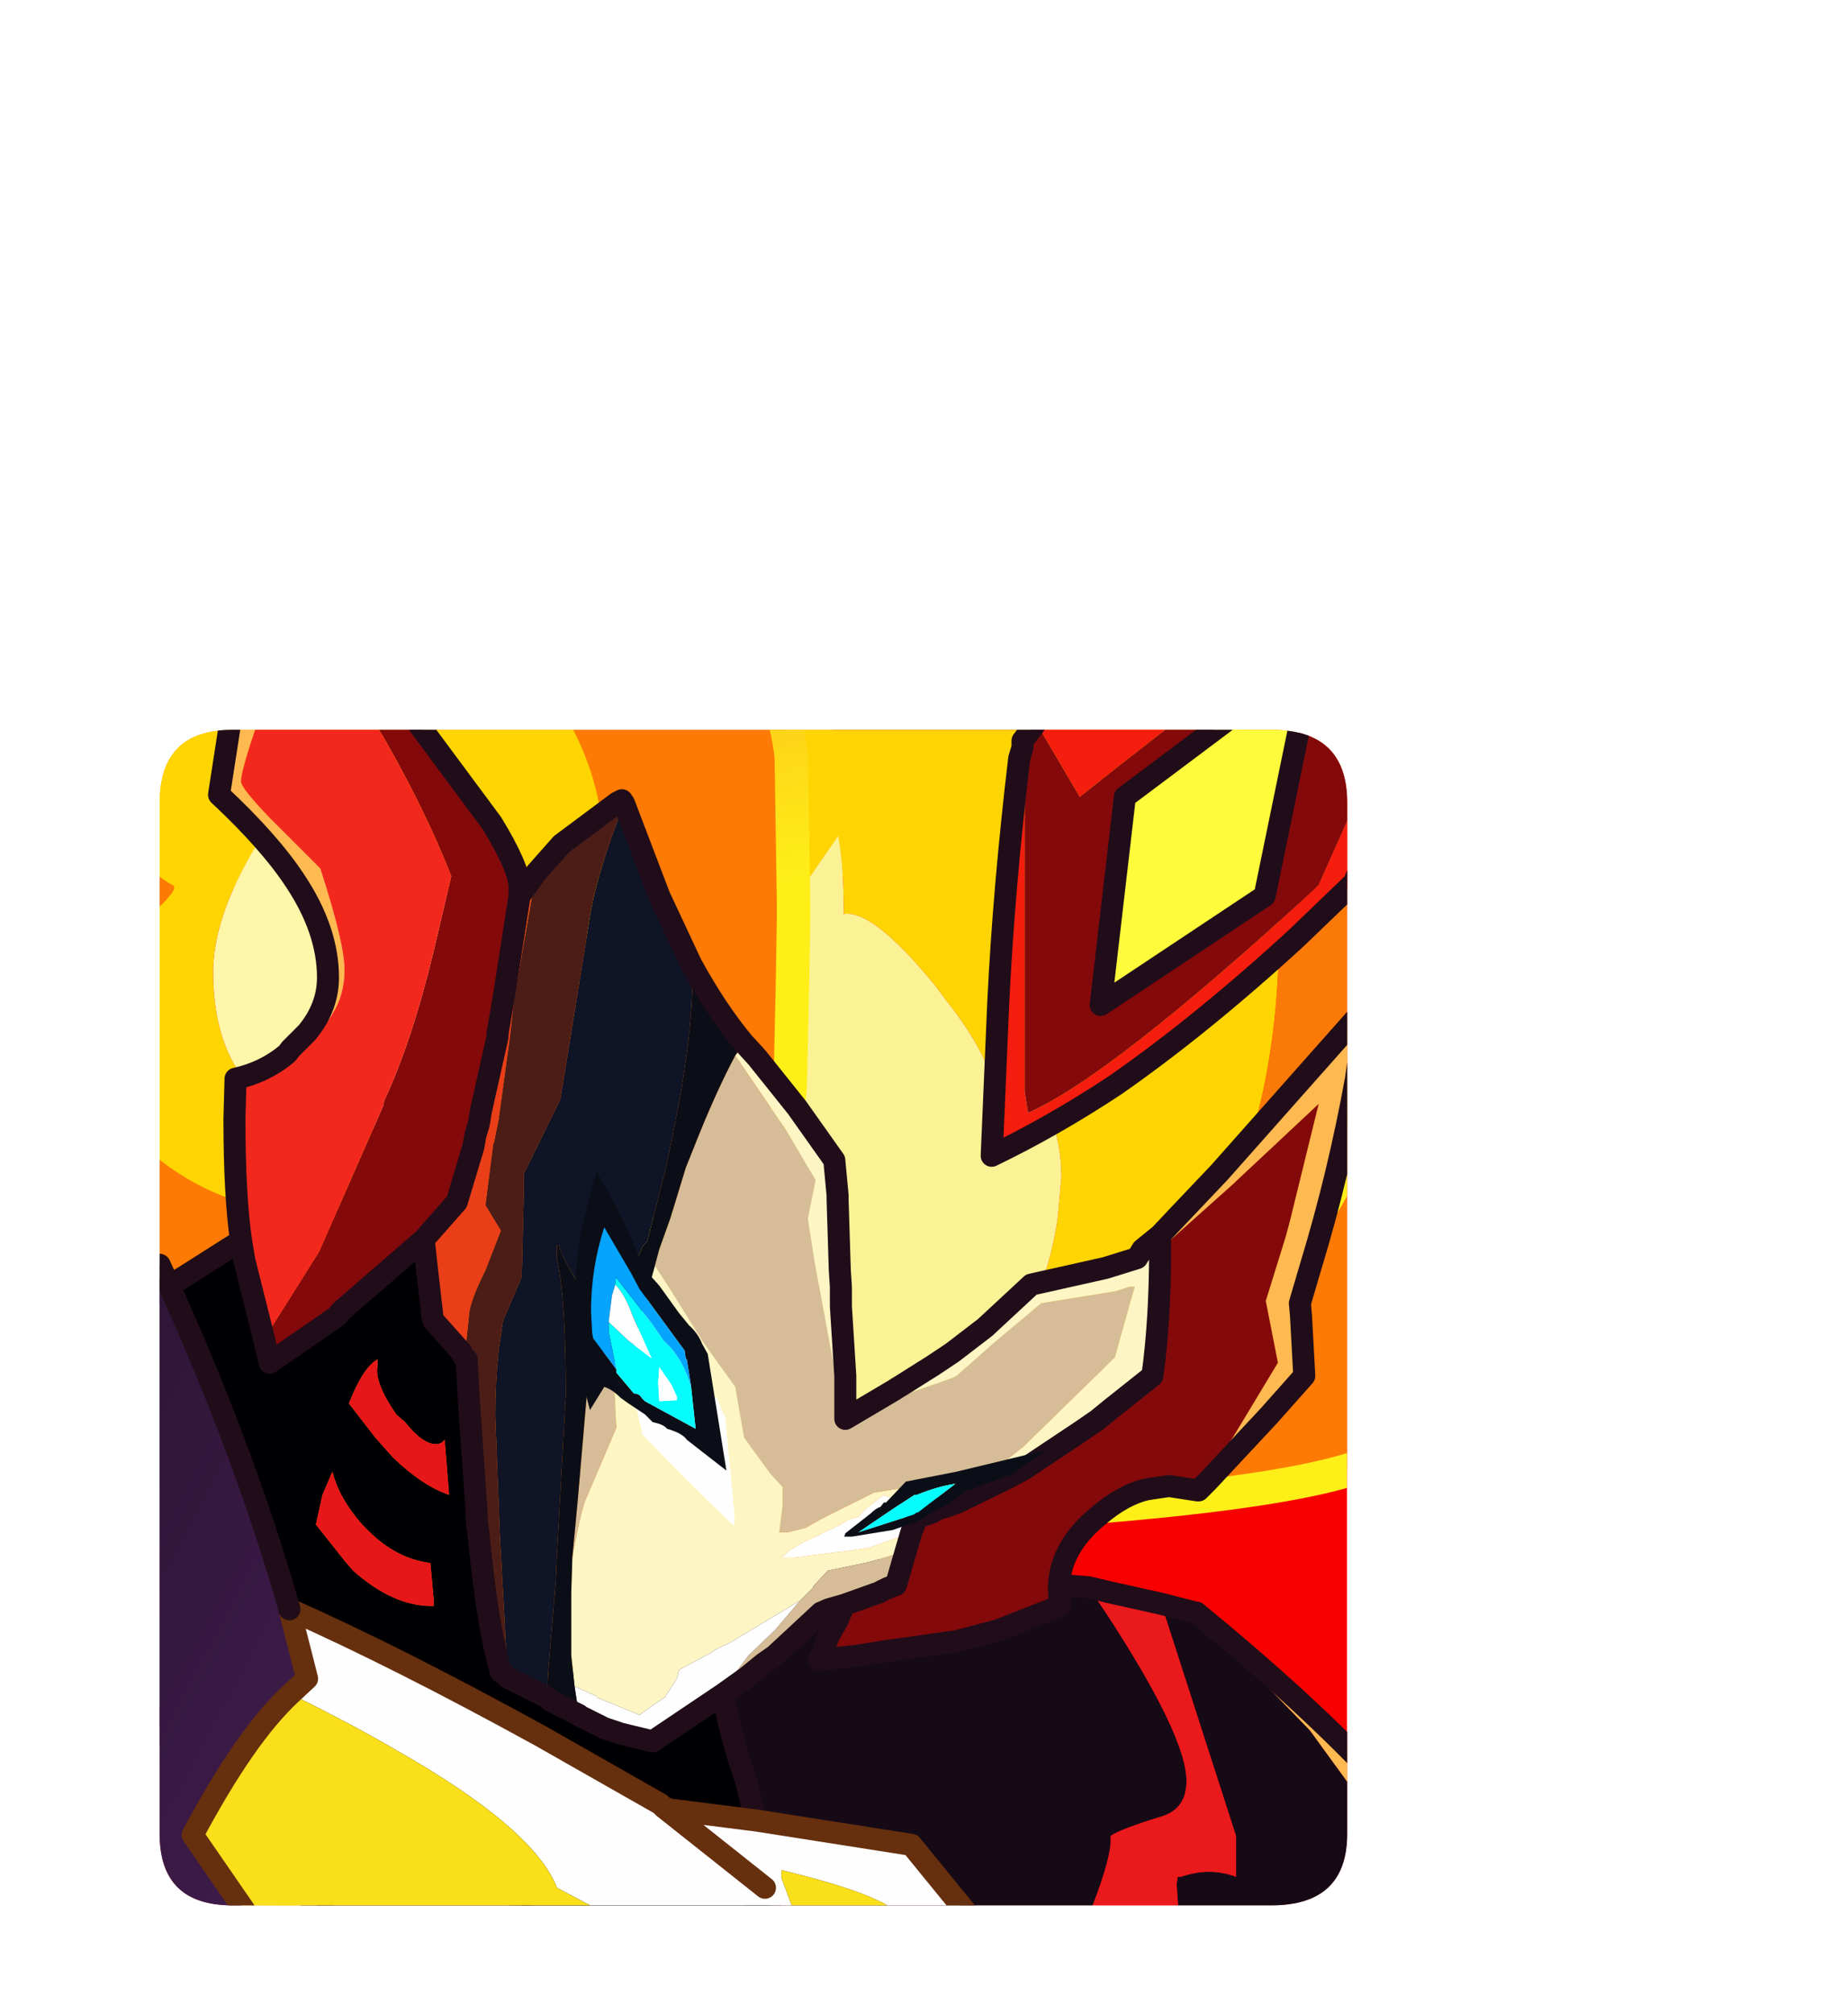 <?xml version="1.0" encoding="UTF-8" standalone="no"?>
<svg xmlns:ffdec="https://www.free-decompiler.com/flash" xmlns:xlink="http://www.w3.org/1999/xlink" ffdec:objectType="frame" height="91.45px" width="83.95px" xmlns="http://www.w3.org/2000/svg">
  <g transform="matrix(1.0, 0.0, 0.0, 1.0, 7.25, 33.15)">
    <clipPath id="clipPath0" transform="matrix(1.0, 0.0, 0.0, 1.0, 0.0, 0.0)">
      <path d="M50.5 0.0 Q53.95 0.0 53.95 3.3 L53.95 50.15 Q53.95 53.4 50.5 53.4 L3.3 53.4 Q0.0 53.4 0.0 50.15 L0.0 3.3 Q0.0 0.0 3.3 0.0 L50.5 0.0" fill="#000000" fill-rule="evenodd" stroke="none"/>
    </clipPath>
    <g clip-path="url(#clipPath0)">
      <filter id="filter0">
        <feColorMatrix in="SourceGraphic" result="filterResult0" type="matrix" values="0 0 0 0 1.0,0 0 0 0 0.6,0 0 0 0 0.0,0 0 0 1 0"/>
        <feConvolveMatrix divisor="100.0" in="filterResult0" kernelMatrix="1 1 1 1 1 1 1 1 1 1 1 1 1 1 1 1 1 1 1 1 1 1 1 1 1 1 1 1 1 1 1 1 1 1 1 1 1 1 1 1 1 1 1 1 1 1 1 1 1 1 1 1 1 1 1 1 1 1 1 1 1 1 1 1 1 1 1 1 1 1 1 1 1 1 1 1 1 1 1 1 1 1 1 1 1 1 1 1 1 1 1 1 1 1 1 1 1 1 1 1" order="10 10" result="filterResult1"/>
        <feConvolveMatrix divisor="100.0" in="filterResult1" kernelMatrix="1 1 1 1 1 1 1 1 1 1 1 1 1 1 1 1 1 1 1 1 1 1 1 1 1 1 1 1 1 1 1 1 1 1 1 1 1 1 1 1 1 1 1 1 1 1 1 1 1 1 1 1 1 1 1 1 1 1 1 1 1 1 1 1 1 1 1 1 1 1 1 1 1 1 1 1 1 1 1 1 1 1 1 1 1 1 1 1 1 1 1 1 1 1 1 1 1 1 1 1" order="10 10" result="filterResult2"/>
        <feComposite in="SourceGraphic" in2="filterResult2" operator="over" result="filterResult3"/>
      </filter>
      <use ffdec:characterId="6" filter="url(#filter0)" height="54.95" transform="matrix(-1.014, 0.0, 0.0, 1.014, 63.226, -1.759)" width="62.4" xlink:href="#sprite0"/>
      <filter id="filter1">
        <feColorMatrix in="SourceGraphic" result="filterResult4" type="matrix" values="0 0 0 0 1.0,0 0 0 0 1.0,0 0 0 0 0.0,0 0 0 1 0"/>
        <feConvolveMatrix divisor="100.0" in="filterResult4" kernelMatrix="1 1 1 1 1 1 1 1 1 1 1 1 1 1 1 1 1 1 1 1 1 1 1 1 1 1 1 1 1 1 1 1 1 1 1 1 1 1 1 1 1 1 1 1 1 1 1 1 1 1 1 1 1 1 1 1 1 1 1 1 1 1 1 1 1 1 1 1 1 1 1 1 1 1 1 1 1 1 1 1 1 1 1 1 1 1 1 1 1 1 1 1 1 1 1 1 1 1 1 1" order="10 10" result="filterResult5"/>
        <feConvolveMatrix divisor="100.0" in="filterResult5" kernelMatrix="1 1 1 1 1 1 1 1 1 1 1 1 1 1 1 1 1 1 1 1 1 1 1 1 1 1 1 1 1 1 1 1 1 1 1 1 1 1 1 1 1 1 1 1 1 1 1 1 1 1 1 1 1 1 1 1 1 1 1 1 1 1 1 1 1 1 1 1 1 1 1 1 1 1 1 1 1 1 1 1 1 1 1 1 1 1 1 1 1 1 1 1 1 1 1 1 1 1 1 1" order="10 10" result="filterResult6"/>
        <feComposite in="SourceGraphic" in2="filterResult6" operator="over" result="filterResult7"/>
      </filter>
      <use ffdec:characterId="8" filter="url(#filter1)" height="60.15" transform="matrix(-1.014, 0.0, 0.0, 1.014, 76.71, -2.687)" width="79.25" xlink:href="#sprite1"/>
      <use ffdec:characterId="9" height="90.75" transform="matrix(1.0, 0.0, 0.0, 1.0, -7.25, -33.15)" width="73.65" xlink:href="#shape3"/>
    </g>
    <use ffdec:characterId="10" height="53.4" transform="matrix(1.0, 0.0, 0.0, 1.0, 0.0, 0.0)" width="53.95" xlink:href="#shape4"/>
  </g>
  <defs>
    <g id="sprite0" transform="matrix(1.0, 0.0, 0.0, 1.0, -60.6, -50.85)">
      <use ffdec:characterId="5" height="54.95" transform="matrix(1.0, 0.0, 0.0, 1.0, 60.6, 50.85)" width="62.4" xlink:href="#shape1"/>
    </g>
    <g id="shape1" transform="matrix(1.0, 0.0, 0.0, 1.0, -60.6, -50.85)">
      <path d="M93.1 51.6 Q92.15 54.6 92.15 57.25 92.15 59.2 93.1 61.75 L94.75 65.2 Q96.1 67.6 97.15 68.8 98.05 69.8 98.7 70.0 100.55 64.5 102.8 62.7 106.65 59.5 116.15 59.5 120.05 59.5 123.0 60.25 L123.0 105.8 61.35 105.8 61.35 52.3 62.95 51.6 93.1 51.6" fill="#f90000" fill-rule="evenodd" stroke="none"/>
      <path d="M123.0 60.25 Q120.05 59.5 116.15 59.5 106.65 59.5 102.8 62.7 100.55 64.5 98.7 70.0 98.05 69.8 97.15 68.8 96.1 67.6 94.75 65.2 L93.1 61.75 Q92.15 59.2 92.15 57.25 92.15 54.6 93.1 51.6 L123.0 51.6 123.0 60.25" fill="#ff9100" fill-rule="evenodd" stroke="none"/>
      <path d="M62.95 51.6 L61.35 52.3" fill="none" stroke="url(#gradient0)" stroke-linecap="round" stroke-linejoin="round" stroke-width="1.5"/>
    </g>
    <linearGradient gradientTransform="matrix(0.006, 0.142, -0.051, 0.003, 224.3, 164.7)" gradientUnits="userSpaceOnUse" id="gradient0" spreadMethod="pad" x1="-819.2" x2="819.2">
      <stop offset="0.0" stop-color="#f81409"/>
      <stop offset="1.0" stop-color="#fff019"/>
    </linearGradient>
    <g id="sprite1" transform="matrix(1.0, 0.0, 0.0, 1.0, 0.75, -56.1)">
      <use ffdec:characterId="7" height="60.15" transform="matrix(1.0, 0.0, 0.0, 1.0, -0.75, 56.1)" width="79.25" xlink:href="#shape2"/>
    </g>
    <g id="shape2" transform="matrix(1.0, 0.0, 0.0, 1.0, 0.75, -56.1)">
      <path d="M14.1 79.35 L14.0 78.5 Q14.2 73.05 14.0 70.65 13.65 66.5 10.0 66.5 9.4 66.5 8.15 67.0 L6.25 67.5 Q4.5 67.5 3.2 66.7 L2.45 66.15 Q1.05 64.85 0.5 62.35 0.0 60.4 0.0 57.75 L0.05 56.85 19.1 56.85 18.9 56.95 Q14.5 59.5 10.85 59.5 9.45 59.5 7.3 58.2 L6.55 57.7 6.5 58.35 Q6.5 61.0 8.0 62.75 L9.0 63.65 Q9.85 64.25 10.85 64.25 12.2 64.25 13.75 63.4 15.5 65.85 15.5 70.25 L14.75 74.75 Q14.25 77.2 14.1 79.35" fill="#f60c00" fill-rule="evenodd" stroke="none"/>
      <path d="M47.35 56.85 L57.55 56.85 Q55.0 60.35 55.0 64.35 L55.05 66.75 55.65 68.1 57.25 67.75 58.3 67.9 Q59.85 68.2 60.55 69.7 L61.6 74.0 62.2 76.1 Q63.9 80.25 68.75 80.25 73.4 80.25 77.25 75.75 L77.75 75.15 77.75 90.95 Q76.15 94.15 74.5 98.5 L70.15 110.2 Q67.95 115.5 66.5 115.5 62.25 115.5 58.8 113.05 56.45 111.4 52.8 107.1 48.2 101.65 46.0 99.55 42.9 96.6 39.45 94.45 L34.05 93.65 Q23.5 92.85 20.5 91.5 17.45 90.1 15.85 86.4 14.75 83.9 14.2 80.15 L14.1 79.35 Q14.25 77.2 14.75 74.75 L15.5 70.25 Q15.5 65.85 13.75 63.4 12.2 64.25 10.85 64.25 9.85 64.25 9.0 63.65 L8.0 62.75 Q6.5 61.0 6.5 58.35 L6.55 57.7 7.3 58.2 Q9.45 59.5 10.85 59.5 14.5 59.5 18.9 56.95 L19.1 56.85 21.1 56.85 20.8 58.15 20.5 59.5 Q19.75 63.2 19.55 66.2 L19.5 68.0 Q19.5 74.6 22.75 79.95 L23.0 80.35 25.2 83.2 Q27.4 85.45 30.0 86.0 L36.3 87.35 37.2 87.6 Q40.6 88.5 42.0 89.5 L47.1 93.7 48.0 94.4 Q49.8 93.9 52.5 91.0 56.0 87.25 56.0 84.25 56.0 82.75 53.0 81.5 50.6 80.5 49.25 80.5 L48.25 80.7 47.9 79.65 Q46.95 76.9 46.7 75.2 L46.65 74.75 46.55 70.3 46.5 67.25 46.5 66.4 46.6 59.95 Q46.75 58.55 47.35 56.85 M77.25 56.85 L77.75 56.85 77.75 67.95 77.35 68.0 Q76.55 68.0 75.3 67.0 74.15 66.05 74.25 65.75 76.1 64.7 76.85 62.95 77.5 61.45 77.5 59.0 L77.25 56.85 M35.6 92.5 L36.1 92.55 36.0 92.5 35.6 92.5" fill="#fe7a04" fill-rule="evenodd" stroke="none"/>
      <path d="M21.1 56.85 L26.9 56.85 Q24.75 62.05 24.75 67.75 24.75 72.5 25.85 76.5 26.5 78.85 27.35 80.45 28.1 81.75 29.0 82.5 29.2 83.05 28.8 83.5 28.4 84.0 27.5 84.0 26.5 84.0 25.2 83.2 L23.0 80.35 22.75 79.95 Q19.5 74.6 19.5 68.0 L19.55 66.2 Q19.75 63.2 20.5 59.5 L20.8 58.15 21.1 56.85" fill="#fc7907" fill-rule="evenodd" stroke="none"/>
      <path d="M26.9 56.85 L47.35 56.85 Q46.75 58.55 46.6 59.95 L46.5 66.4 44.5 63.5 Q44.25 64.75 44.25 67.0 42.95 66.8 40.2 70.15 L39.75 70.75 Q37.5 73.6 37.5 75.25 L37.6 76.0 36.9 75.25 Q36.2 74.75 35.85 74.75 35.45 74.75 35.0 76.0 34.5 77.35 34.5 78.75 L34.65 80.5 Q35.0 83.25 36.6 86.45 L37.2 87.6 36.3 87.35 30.0 86.0 Q27.4 85.45 25.2 83.2 26.5 84.0 27.5 84.0 28.4 84.0 28.8 83.5 29.2 83.05 29.0 82.5 28.1 81.75 27.35 80.45 26.5 78.85 25.85 76.5 24.75 72.5 24.75 67.75 24.75 62.05 26.9 56.85 M57.55 56.85 L77.25 56.85 77.5 59.0 Q77.5 61.45 76.85 62.95 76.1 64.7 74.25 65.75 74.15 66.05 75.3 67.0 76.55 68.0 77.35 68.0 L77.75 67.95 77.75 75.15 77.25 75.75 Q73.4 80.25 68.75 80.25 63.9 80.25 62.2 76.1 L61.6 74.0 60.55 69.7 Q59.85 68.2 58.3 67.9 L57.25 67.75 55.65 68.1 55.05 66.75 55.0 64.35 Q55.0 60.35 57.55 56.85 M67.2 59.25 L67.25 59.0 67.0 59.0 67.2 59.25 Q66.85 60.5 64.15 63.0 62.4 64.65 61.7 66.9 61.25 68.35 61.25 70.0 61.25 71.1 62.3 72.3 L62.25 73.35 Q62.25 75.1 62.9 75.9 L63.0 76.0 Q63.75 76.75 65.75 76.75 68.25 76.75 70.0 75.5 72.5 73.65 72.5 69.6 72.5 67.35 70.9 64.5 69.85 62.6 67.2 59.25" fill="#ffd600" fill-rule="evenodd" stroke="none"/>
      <path d="M37.2 87.6 L36.6 86.45 Q35.0 83.25 34.65 80.5 L34.5 78.75 Q34.5 77.35 35.0 76.0 35.45 74.75 35.85 74.75 36.2 74.75 36.9 75.25 L37.6 76.0 37.5 75.25 Q37.5 73.6 39.75 70.75 L40.2 70.15 Q42.95 66.8 44.25 67.0 44.25 64.75 44.5 63.5 L46.5 66.4 46.5 67.25 46.55 70.3 46.65 74.75 46.7 75.2 Q46.95 76.9 47.9 79.65 L48.25 80.7 49.25 80.5 Q50.6 80.5 53.0 81.5 56.0 82.75 56.0 84.25 56.0 87.25 52.5 91.0 49.8 93.9 48.0 94.4 L47.1 93.7 42.0 89.5 Q40.6 88.5 37.2 87.6 M37.6 76.0 L37.75 76.5 37.75 76.25 37.6 76.0" fill="#fcf396" fill-rule="evenodd" stroke="none"/>
      <path d="M67.2 59.25 Q69.85 62.6 70.9 64.5 72.5 67.35 72.5 69.6 72.5 73.65 70.0 75.5 68.25 76.75 65.75 76.75 63.75 76.75 63.0 76.0 L62.9 75.9 Q62.25 75.1 62.25 73.35 L62.3 72.3 Q61.25 71.1 61.25 70.0 61.25 68.35 61.7 66.9 62.4 64.65 64.15 63.0 66.85 60.5 67.2 59.25" fill="#fff7aa" fill-rule="evenodd" stroke="none"/>
      <path d="M77.75 90.95 Q76.15 94.15 74.5 98.5 L70.15 110.2 Q67.95 115.5 66.5 115.5 62.25 115.5 58.8 113.05 56.45 111.4 52.8 107.1 48.2 101.65 46.0 99.55 42.9 96.6 39.45 94.45 L34.05 93.65 Q23.5 92.85 20.5 91.5 17.45 90.1 15.85 86.4 14.75 83.9 14.2 80.15 L14.1 79.35 14.0 78.5 Q14.2 73.05 14.0 70.65 13.65 66.5 10.0 66.5 9.4 66.5 8.15 67.0 L6.25 67.5 Q4.5 67.5 3.2 66.7 L2.45 66.15 Q1.05 64.85 0.5 62.35 0.0 60.4 0.0 57.75 L0.05 56.85 M21.1 56.85 L20.8 58.15 20.5 59.5 Q19.75 63.2 19.55 66.2 L19.5 68.0 Q19.5 74.6 22.75 79.95 L23.0 80.35 25.2 83.2 Q27.4 85.45 30.0 86.0 L36.3 87.35 37.2 87.6 Q40.6 88.5 42.0 89.5 L47.1 93.7 48.0 94.4 Q49.8 93.9 52.5 91.0 56.0 87.25 56.0 84.25 56.0 82.75 53.0 81.5 50.6 80.5 49.25 80.5 L48.25 80.7 47.9 79.65 Q46.95 76.9 46.7 75.2 L46.65 74.75 46.55 70.3 46.5 67.25 46.5 66.4 46.6 59.95 Q46.75 58.55 47.35 56.85" fill="none" stroke="url(#gradient1)" stroke-linecap="round" stroke-linejoin="round" stroke-width="1.5"/>
    </g>
    <linearGradient gradientTransform="matrix(-0.007, 0.035, -0.133, -0.025, -748.3, -110.15)" gradientUnits="userSpaceOnUse" id="gradient1" spreadMethod="pad" x1="-819.2" x2="819.2">
      <stop offset="0.0" stop-color="#f81409"/>
      <stop offset="0.941" stop-color="#fff019"/>
    </linearGradient>
    <g id="shape3" transform="matrix(1.0, 0.0, 0.0, 1.0, 7.25, 33.15)">
      <path d="M47.05 40.1 L47.1 40.1 Q51.75 43.9 54.9 47.2 L54.9 49.1 52.25 45.45 47.05 40.1" fill="#ffba51" fill-rule="evenodd" stroke="none"/>
      <path d="M47.05 40.1 L52.25 45.45 54.9 49.1 54.9 53.9 46.3 53.9 46.2 52.45 46.25 52.1 46.4 52.1 Q47.7 51.65 48.9 52.1 L48.9 50.25 45.5 39.7 47.05 40.1 M42.2 38.95 L42.95 40.05 Q46.65 45.7 46.65 47.75 46.65 49.0 45.55 49.35 43.6 49.95 43.2 50.25 43.3 51.05 42.35 53.5 L42.2 53.9 16.3 53.9 16.85 51.2 Q18.6 43.35 20.95 38.95 L22.7 38.65 31.8 38.1 42.2 38.95" fill="url(#gradient2)" fill-rule="evenodd" stroke="none"/>
      <path d="M45.5 39.7 L48.9 50.25 48.9 52.1 Q47.7 51.65 46.4 52.1 L46.25 52.1 46.2 52.45 46.3 53.9 42.2 53.9 42.35 53.5 Q43.3 51.05 43.2 50.25 43.6 49.95 45.55 49.35 46.65 49.0 46.65 47.75 46.65 45.7 42.95 40.05 L42.2 38.95 43.25 39.2 45.5 39.7" fill="url(#gradient3)" fill-rule="evenodd" stroke="none"/>
      <path d="M54.9 47.2 Q51.75 43.9 47.1 40.1 L47.05 40.1 45.5 39.7 43.25 39.2 42.2 38.95 31.8 38.1 22.7 38.65 20.95 38.95 Q18.6 43.35 16.85 51.2 L16.3 53.9" fill="none" stroke="#200d19" stroke-linecap="round" stroke-linejoin="round" stroke-width="1.0"/>
      <path d="M39.85 -0.35 L65.85 -32.6 65.9 -32.65 62.25 -17.45 61.9 -16.0 61.95 -16.8 62.95 -25.55 39.95 -0.1 39.85 -0.35 M42.95 -1.35 Q42.7 -1.35 42.7 -1.5 L42.95 -1.8 43.2 -2.3 43.5 -2.1 43.8 -2.1 Q43.8 -1.35 42.95 -1.35 M45.45 22.95 L46.3 22.05 48.15 20.1 54.8 12.6 54.35 15.85 Q53.55 20.25 52.3 24.35 L51.8 26.05 51.85 26.6 52.0 29.35 50.4 31.15 47.6 34.15 47.2 34.55 47.15 34.55 48.75 32.15 50.8 28.75 50.25 25.95 51.15 23.05 51.3 22.5 52.65 17.0 48.75 20.65 45.45 23.6 45.45 22.95 M6.7 13.75 Q7.65 12.6 7.65 11.25 7.65 9.1 6.15 6.85 5.0 5.1 2.7 2.95 L3.15 0.05 3.4 -1.7 4.0 -4.2 4.7 -5.9 5.1 -6.9 7.5 -9.6 10.15 -11.65 10.0 -10.1 9.9 -9.4 9.6 -3.2 9.6 -3.1 10.0 -2.6 10.65 -1.75 9.85 -2.25 Q9.15 -2.7 8.8 -3.35 L8.75 -3.95 8.6 -5.7 8.4 -8.0 7.05 -6.8 6.7 -6.45 5.7 -3.95 5.35 -2.8 Q3.7 1.6 3.7 2.35 3.7 2.65 5.05 4.05 L7.3 6.3 Q8.4 9.7 8.4 10.9 8.4 12.05 7.85 12.9 7.5 13.6 6.7 13.75" fill="#ffba51" fill-rule="evenodd" stroke="none"/>
      <path d="M39.95 -0.1 L62.95 -25.55 60.1 -19.6 58.65 -16.4 53.8 -6.25 48.8 -2.4 48.6 -2.25 Q44.3 1.05 41.8 3.05 L39.95 -0.1 M61.95 -16.8 L61.9 -16.0 61.5 -14.85 Q58.65 -4.3 55.2 4.7 L54.25 6.95 51.65 9.45 Q47.35 13.4 43.4 16.15 40.6 18.0 37.8 19.35 L38.1 12.35 Q38.35 7.2 39.05 1.3 L39.2 0.8 39.3 0.6 39.3 16.45 39.45 17.4 Q43.2 15.75 52.4 7.3 L52.65 7.05 54.1 3.8 54.4 3.2 56.75 -2.65 58.95 -8.45 61.35 -14.95 61.95 -16.8 M42.95 -1.35 Q43.8 -1.35 43.8 -2.1 L43.5 -2.1 43.2 -2.3 42.95 -1.8 42.7 -1.5 Q42.7 -1.35 42.95 -1.35" fill="#f61d0e" fill-rule="evenodd" stroke="none"/>
      <path d="M39.85 -0.35 L39.95 -0.1 41.8 3.05 Q44.3 1.05 48.6 -2.25 L48.8 -2.4 53.8 -6.25 58.65 -16.4 60.1 -19.6 62.95 -25.55 61.95 -16.8 61.35 -14.95 58.95 -8.45 56.75 -2.65 54.4 3.2 54.1 3.8 52.65 7.05 52.4 7.3 Q43.2 15.75 39.45 17.4 L39.3 16.45 39.3 0.6 39.2 0.8 39.2 0.5 39.85 -0.35 M47.15 34.55 L45.85 34.35 44.85 34.5 Q43.75 34.75 42.6 35.75 40.85 37.2 40.85 39.05 L40.9 39.8 38.1 40.9 36.2 41.4 33.0 41.85 31.75 42.05 29.95 42.25 30.05 42.05 30.1 41.95 30.4 41.15 30.8 40.45 31.1 39.75 32.5 39.25 32.65 39.2 Q33.1 38.95 33.45 38.85 L33.9 37.3 34.15 36.45 34.4 35.8 35.1 35.55 Q35.4 35.35 35.7 35.3 L36.25 35.1 38.5 34.0 39.25 33.6 41.8 31.9 42.6 31.35 43.15 30.9 45.1 29.35 Q45.45 26.85 45.45 23.6 L48.75 20.65 52.65 17.0 51.3 22.5 51.15 23.05 50.25 25.95 50.8 28.75 48.75 32.15 47.15 34.55 M10.65 -1.75 L15.1 4.25 Q16.35 6.3 16.35 7.15 L16.35 7.55 15.65 12.05 15.35 13.8 15.35 13.95 14.6 17.3 14.5 17.9 14.35 18.4 14.25 18.95 13.5 21.45 12.0 23.15 8.25 26.4 8.05 26.65 5.0 28.75 4.75 27.7 5.05 27.2 7.25 23.7 10.15 17.1 10.2 16.85 Q11.45 14.2 12.45 10.05 L13.25 6.65 Q12.1 3.7 10.15 0.3 L7.95 -3.2 8.05 -3.6 8.6 -5.7 8.75 -3.95 8.8 -3.35 Q9.15 -2.7 9.85 -2.25 L10.65 -1.75 M42.75 12.5 L50.2 7.55 52.45 -3.4 43.85 3.05 42.75 12.5" fill="#85090b" fill-rule="evenodd" stroke="none"/>
      <path d="M26.55 14.25 L26.65 14.35 27.15 14.9 28.95 17.15 30.65 19.55 30.8 21.15 30.8 21.35 30.9 24.55 30.95 25.3 30.95 26.2 31.15 29.35 31.15 30.3 30.95 30.6 29.75 24.15 29.45 22.2 29.8 20.45 28.35 18.0 28.3 17.95 26.15 14.8 26.55 14.25 M31.15 31.05 L31.15 31.3 33.35 30.0 Q33.5 29.9 33.75 29.75 L34.7 29.15 35.1 28.9 36.0 28.3 37.5 27.15 39.6 25.2 42.95 24.45 44.4 24.0 44.65 23.6 45.45 22.95 45.45 23.6 Q45.45 26.85 45.1 29.35 L43.15 30.9 42.6 31.35 41.8 31.9 39.25 33.6 38.5 34.0 36.25 35.1 35.7 35.3 Q35.4 35.35 35.1 35.55 L35.0 35.5 33.9 35.25 32.9 34.75 32.05 35.4 31.75 35.75 31.4 35.85 Q31.2 35.9 30.95 36.1 L29.25 36.9 28.65 37.25 28.25 37.6 28.45 37.6 28.85 37.6 30.8 37.35 30.9 37.35 31.95 37.2 32.25 37.15 33.65 36.65 34.15 36.45 33.9 37.3 33.4 37.45 32.25 37.8 30.35 38.2 29.7 38.9 29.7 38.95 29.1 39.55 25.85 41.5 Q25.35 41.7 25.0 41.95 L23.6 42.7 23.5 43.1 22.95 43.95 22.35 44.35 21.8 44.75 19.85 43.95 19.85 43.9 18.85 43.45 18.7 42.05 18.7 41.45 18.7 39.2 18.75 37.6 Q19.05 35.9 19.3 35.1 L20.75 31.7 20.7 30.7 20.7 30.45 20.65 29.95 20.45 28.55 21.3 29.1 21.65 30.85 21.85 31.7 21.9 32.0 23.85 34.0 26.1 36.2 26.15 35.8 25.9 33.35 25.7 31.2 25.6 31.05 25.3 30.3 Q24.8 30.5 24.8 30.85 L23.3 29.2 23.0 28.8 21.65 27.45 22.5 24.35 23.25 25.5 24.65 27.75 26.15 29.85 26.55 32.15 27.75 33.8 28.3 34.4 28.3 35.25 28.15 36.45 28.55 36.45 29.35 36.25 30.05 35.85 31.15 35.3 32.45 34.65 34.0 34.4 35.45 34.15 37.35 33.6 38.5 33.15 39.25 32.55 41.55 30.3 43.4 28.5 44.15 25.8 44.3 25.3 44.05 25.3 43.45 25.5 40.35 26.0 40.05 26.05 37.95 27.8 36.2 29.35 36.0 29.45 34.85 29.85 32.85 30.55 30.95 31.55 31.15 31.05" fill="#fef6c5" fill-rule="evenodd" stroke="none"/>
      <path d="M42.75 12.5 L43.85 3.05 52.45 -3.4 50.2 7.55 42.75 12.5" fill="#fffc3c" fill-rule="evenodd" stroke="none"/>
      <path d="M26.15 14.8 L28.3 17.95 28.35 18.0 29.8 20.45 29.45 22.2 29.75 24.15 30.95 30.6 31.15 30.3 31.15 31.05 30.95 31.55 32.85 30.55 34.85 29.85 36.0 29.45 36.2 29.35 37.95 27.8 40.05 26.05 40.35 26.0 43.45 25.5 44.05 25.3 44.3 25.3 44.15 25.8 43.4 28.5 41.55 30.3 39.25 32.55 38.5 33.15 37.35 33.6 35.45 34.15 34.0 34.4 32.45 34.65 31.15 35.3 30.05 35.85 29.35 36.25 28.55 36.45 28.15 36.45 28.3 35.25 28.3 34.4 27.75 33.8 26.55 32.15 26.15 29.85 24.65 27.75 23.25 25.5 22.5 24.35 22.7 23.6 23.2 22.2 23.9 19.9 24.5 18.4 Q25.35 16.3 26.15 14.8 M31.1 39.75 L30.4 39.95 30.05 40.1 27.95 42.05 27.45 42.4 26.65 43.05 26.15 43.1 26.0 43.05 26.75 42.05 27.95 40.9 29.1 39.55 29.7 38.95 29.7 38.9 30.35 38.2 32.25 37.8 33.4 37.45 33.9 37.3 33.45 38.85 Q33.1 38.95 32.65 39.2 L32.5 39.25 31.1 39.75 M20.45 28.55 L20.65 29.95 20.7 30.45 20.7 30.7 20.75 31.7 19.3 35.1 Q19.05 35.9 18.75 37.6 L19.0 34.95 19.6 27.95 19.85 27.95 20.45 28.55" fill="#d7be98" fill-rule="evenodd" stroke="none"/>
      <path d="M26.65 43.05 L25.6 43.8 25.45 43.9 22.4 45.95 20.95 45.6 20.2 45.35 19.1 44.8 19.05 44.75 18.85 43.45 19.85 43.9 19.85 43.95 21.8 44.75 22.35 44.35 22.95 43.95 23.5 43.1 23.6 42.7 25.0 41.95 Q25.35 41.7 25.85 41.5 L29.1 39.55 27.95 40.9 26.75 42.05 26.0 43.05 26.15 43.1 26.65 43.05 M35.1 35.55 L34.4 35.8 34.15 36.45 33.65 36.65 32.25 37.15 31.95 37.2 30.9 37.35 30.8 37.35 28.85 37.6 28.45 37.6 28.25 37.6 28.65 37.25 29.25 36.9 30.95 36.1 Q31.2 35.9 31.4 35.85 L31.75 35.75 32.05 35.4 32.9 34.75 33.9 35.25 35.0 35.5 35.1 35.55 M21.65 27.45 L23.0 28.8 23.3 29.2 24.8 30.85 Q24.8 30.5 25.3 30.3 L25.6 31.05 25.7 31.2 25.9 33.35 26.15 35.8 26.1 36.2 23.85 34.0 21.9 32.0 21.85 31.7 21.65 30.85 21.3 29.1 21.35 29.1 21.65 27.55 21.65 27.45" fill="#ffffff" fill-rule="evenodd" stroke="none"/>
      <path d="M3.7 23.2 Q3.4 21.15 3.4 17.65 L3.45 15.85 Q4.8 15.55 5.8 14.7 L5.95 14.5 6.7 13.75 Q7.5 13.6 7.85 12.9 8.4 12.05 8.4 10.9 8.4 9.7 7.3 6.3 L5.05 4.05 Q3.7 2.65 3.7 2.35 3.7 1.6 5.35 -2.8 L5.7 -3.95 6.7 -6.45 7.05 -6.8 8.4 -8.0 8.6 -5.7 8.05 -3.6 7.95 -3.2 10.15 0.3 Q12.1 3.7 13.25 6.65 L12.45 10.05 Q11.45 14.2 10.2 16.85 L10.15 17.1 7.25 23.7 5.05 27.2 4.75 27.7 3.85 24.1 3.7 23.2" fill="#f4281d" fill-rule="evenodd" stroke="none"/>
      <path d="M21.1 3.35 L22.7 7.55 24.15 10.65 24.2 11.45 Q24.2 13.7 23.5 17.45 L23.3 18.45 23.0 19.9 22.2 23.05 22.15 23.25 21.95 23.45 21.15 25.3 20.75 26.3 20.4 27.4 20.4 27.45 20.3 27.55 19.1 25.3 Q18.15 23.75 18.15 23.4 L18.05 23.4 18.05 24.05 Q18.45 25.75 18.45 30.2 L18.05 37.45 18.0 38.6 17.95 39.25 17.65 42.85 17.6 43.95 15.8 43.05 15.65 40.05 15.45 36.45 15.25 31.15 Q15.25 29.65 15.4 28.2 L15.6 26.85 16.45 24.85 16.55 20.8 16.55 20.15 18.2 16.8 18.7 13.75 19.6 8.15 Q20.0 6.15 21.1 3.35" fill="#0f1427" fill-rule="evenodd" stroke="none"/>
      <path d="M17.1 6.5 L18.25 5.2 20.8 3.3 21.0 3.2 21.1 3.35 Q20.0 6.15 19.6 8.15 L18.7 13.75 18.2 16.8 16.55 20.15 16.55 20.8 16.45 24.85 15.6 26.85 15.4 28.2 Q15.25 29.65 15.25 31.15 L15.45 36.45 15.65 40.05 15.8 43.05 Q15.65 42.85 15.5 42.8 14.95 40.9 14.6 37.6 L14.4 35.8 14.4 35.5 14.05 30.5 13.95 28.6 13.85 28.55 14.05 26.65 Q14.05 26.05 14.8 24.55 L15.5 22.75 14.8 21.6 15.15 18.85 15.2 18.7 15.4 17.7 15.9 14.05 16.1 12.25 17.1 6.5" fill="#4c1d17" fill-rule="evenodd" stroke="none"/>
      <path d="M16.35 7.55 L17.1 6.5 16.1 12.25 15.9 14.05 15.4 17.7 15.2 18.7 15.15 18.85 14.8 21.6 15.5 22.75 14.8 24.55 Q14.05 26.05 14.05 26.65 L13.85 28.55 13.7 28.25 12.45 26.85 12.4 26.7 12.15 24.55 12.0 23.15 13.5 21.45 14.25 18.95 14.35 18.4 14.5 17.9 14.6 17.3 15.35 13.95 15.35 13.8 15.65 12.05 16.35 7.55" fill="#ea3e18" fill-rule="evenodd" stroke="none"/>
      <path d="M26.55 14.25 L26.15 14.8 Q25.35 16.3 24.5 18.4 L23.9 19.9 23.2 22.2 22.7 23.6 22.5 24.35 21.65 27.45 21.65 27.55 21.35 29.1 21.3 29.1 20.45 28.55 19.85 27.95 19.6 27.95 19.0 34.95 18.75 37.6 18.7 39.2 18.7 41.45 18.7 42.05 18.85 43.45 19.05 44.75 17.75 44.1 17.6 43.95 17.65 42.85 17.95 39.25 18.0 38.6 18.05 37.45 18.45 30.2 Q18.45 25.75 18.05 24.05 L18.05 23.4 18.15 23.4 Q18.15 23.75 19.1 25.3 L20.3 27.55 20.4 27.45 20.4 27.4 20.75 26.3 21.15 25.3 21.95 23.45 22.15 23.25 22.2 23.05 23.0 19.9 23.3 18.45 23.5 17.45 Q24.2 13.7 24.2 11.45 L24.15 10.65 Q25.3 12.75 26.55 14.25" fill="#0c0e17" fill-rule="evenodd" stroke="none"/>
      <path d="M25.6 43.8 Q25.9 45.65 26.65 47.75 L26.95 49.05 27.75 53.45 24.75 54.7 23.65 55.15 Q18.45 56.85 11.6 57.1 8.4 54.75 5.35 51.65 L3.35 49.6 1.35 47.05 Q-5.25 38.75 -6.75 30.15 -4.85 28.5 -1.4 26.35 L1.1 24.85 3.7 23.2 3.85 24.1 4.75 27.7 5.0 28.75 8.05 26.65 8.25 26.4 12.0 23.15 12.15 24.55 12.4 26.7 12.45 26.85 13.7 28.25 13.85 28.55 13.95 28.6 14.05 30.5 14.4 35.5 14.4 35.8 14.6 37.6 Q14.95 40.9 15.5 42.8 15.65 42.85 15.8 43.05 L17.6 43.95 17.75 44.1 19.05 44.75 19.1 44.8 20.2 45.35 20.95 45.6 22.4 45.95 25.45 43.9 25.6 43.8 M9.9 28.6 Q9.25 28.95 8.6 30.6 L9.8 32.15 10.6 33.05 Q11.95 34.35 13.15 34.75 L12.95 32.25 Q12.8 32.45 12.55 32.45 11.95 32.45 11.15 31.45 L10.75 31.1 Q9.75 29.65 9.9 28.9 L9.9 28.6 M9.2 36.1 Q8.15 34.9 7.85 33.7 L7.4 34.75 7.1 36.1 8.45 37.8 8.8 38.2 Q10.6 39.8 12.35 39.8 L12.45 39.8 12.45 39.5 12.3 37.85 Q10.75 37.65 9.5 36.4 L9.2 36.1" fill="#000002" fill-rule="evenodd" stroke="none"/>
      <path d="M9.2 36.1 L9.5 36.4 Q10.75 37.65 12.3 37.85 L12.45 39.5 12.45 39.8 12.35 39.8 Q10.6 39.8 8.8 38.2 L8.45 37.8 7.1 36.1 7.4 34.75 7.85 33.7 Q8.15 34.9 9.2 36.1 M9.9 28.6 L9.9 28.9 Q9.75 29.65 10.75 31.1 L11.15 31.45 Q11.95 32.45 12.55 32.45 12.8 32.45 12.95 32.25 L13.15 34.75 Q11.95 34.35 10.6 33.05 L9.8 32.15 8.6 30.6 Q9.25 28.95 9.9 28.6" fill="#e71619" fill-rule="evenodd" stroke="none"/>
      <path d="M61.9 -16.0 L62.25 -17.45 65.9 -32.65 65.85 -32.6 39.85 -0.35 39.2 0.5 39.2 0.8 39.05 1.3 Q38.35 7.2 38.1 12.35 L37.8 19.35 Q40.6 18.0 43.4 16.15 47.35 13.4 51.65 9.45 L54.25 6.95 55.2 4.7 Q58.65 -4.3 61.5 -14.85 L61.9 -16.0 M31.15 30.3 L31.15 29.35 30.95 26.2 30.95 25.3 30.9 24.55 30.8 21.35 30.8 21.15 30.65 19.55 28.95 17.15 27.15 14.9 26.65 14.35 26.55 14.25 Q25.3 12.75 24.15 10.65 L22.7 7.55 21.1 3.35 21.0 3.2 20.8 3.3 18.25 5.2 17.1 6.5 16.35 7.55 16.35 7.15 Q16.35 6.3 15.1 4.25 L10.65 -1.75 10.0 -2.6 9.6 -3.1 9.6 -3.2 9.9 -9.4 10.0 -10.1 10.15 -11.65 7.5 -9.6 5.1 -6.9 4.7 -5.9 4.0 -4.2 3.4 -1.7 3.15 0.05 2.7 2.95 Q5.0 5.1 6.15 6.85 7.65 9.1 7.65 11.25 7.65 12.6 6.7 13.75 L5.95 14.5 5.8 14.7 Q4.8 15.55 3.45 15.85 L3.4 17.65 Q3.4 21.15 3.7 23.2 L3.85 24.1 4.75 27.7 5.0 28.75 8.05 26.65 8.25 26.4 12.0 23.15 13.5 21.45 14.25 18.95 14.35 18.4 14.5 17.9 14.6 17.3 15.35 13.95 15.35 13.8 15.65 12.05 16.35 7.55 M31.15 30.3 L31.15 31.05 31.15 31.3 33.35 30.0 Q33.5 29.9 33.75 29.75 L34.7 29.15 35.1 28.9 36.0 28.3 37.5 27.15 39.6 25.2 42.95 24.45 44.4 24.0 44.65 23.6 45.45 22.95 46.3 22.05 48.15 20.1 54.8 12.6 54.35 15.85 Q53.55 20.25 52.3 24.35 L51.8 26.05 51.85 26.6 52.0 29.35 50.4 31.15 47.6 34.15 47.2 34.55 47.15 34.55 45.85 34.35 44.85 34.5 Q43.75 34.75 42.6 35.75 40.85 37.2 40.85 39.05 L40.9 39.8 38.1 40.9 36.2 41.4 33.0 41.85 31.75 42.05 29.95 42.25 30.05 42.05 30.1 41.95 30.4 41.15 30.8 40.45 31.1 39.75 30.4 39.95 30.05 40.1 27.95 42.05 27.45 42.4 26.65 43.05 25.6 43.8 Q25.9 45.65 26.65 47.75 L26.95 49.05 27.75 53.45 24.75 54.7 23.65 55.15 Q18.45 56.85 11.6 57.1 8.4 54.75 5.35 51.65 L3.35 49.6 1.35 47.05 Q-5.25 38.75 -6.75 30.15 -4.85 28.5 -1.4 26.35 L1.1 24.85 3.7 23.2 M42.75 12.5 L50.2 7.55 52.45 -3.4 43.85 3.05 42.75 12.5 M45.45 22.95 L45.45 23.6 Q45.45 26.85 45.1 29.35 L43.15 30.9 42.6 31.35 41.8 31.9 39.25 33.6 38.5 34.0 36.25 35.1 35.7 35.3 Q35.4 35.35 35.1 35.55 L34.4 35.8 34.15 36.45 33.9 37.3 33.45 38.85 Q33.1 38.95 32.65 39.2 L32.5 39.25 31.1 39.75 M13.85 28.55 L13.95 28.6 14.05 30.5 14.4 35.5 14.4 35.8 14.6 37.6 Q14.95 40.9 15.5 42.8 15.65 42.85 15.8 43.05 L17.6 43.95 17.75 44.1 19.05 44.75 19.1 44.8 20.2 45.35 20.95 45.6 22.4 45.95 25.45 43.9 25.6 43.8 M13.85 28.55 L13.7 28.25 12.45 26.85 12.4 26.7 12.15 24.55 12.0 23.15" fill="none" stroke="#200d19" stroke-linecap="round" stroke-linejoin="round" stroke-width="1.0"/>
      <path d="M40.35 32.7 L39.65 33.15 38.7 33.85 38.35 33.95 36.85 34.5 36.65 34.55 36.0 35.05 35.8 35.2 35.45 35.35 34.55 35.9 34.45 35.95 33.3 36.35 31.45 36.65 31.4 36.65 31.2 36.65 31.1 36.65 31.15 36.5 32.3 35.6 Q32.55 35.35 32.75 35.3 L32.9 35.1 33.0 35.1 33.9 34.15 36.2 33.7 40.35 32.7 M34.45 35.55 L36.15 34.25 Q35.4 34.35 34.4 34.75 L34.3 34.75 33.3 35.4 31.75 36.45 34.25 35.65 34.4 35.55 34.45 35.55 M20.75 29.05 L20.75 29.2 21.55 30.15 Q21.8 30.15 21.9 30.35 L22.05 30.5 24.35 31.75 24.15 29.9 24.15 29.85 23.95 28.6 23.9 28.55 23.85 28.2 21.8 25.4 21.4 24.65 20.2 22.6 Q19.6 24.45 19.6 26.4 L19.65 27.4 19.7 27.65 20.75 29.05 M23.6 26.5 L24.05 27.05 Q24.45 27.4 24.65 27.9 L24.9 28.35 25.75 33.65 23.95 32.25 Q23.75 31.95 23.05 31.75 22.9 31.55 22.4 31.45 L22.05 31.1 21.3 30.6 20.95 30.35 Q20.55 29.95 20.2 29.85 L19.55 30.9 19.3 29.95 19.25 29.2 19.05 28.75 18.85 28.25 18.8 27.8 18.8 27.1 Q18.8 25.0 19.15 22.75 L19.85 20.05 Q21.4 22.75 21.9 24.35 L22.7 25.25 23.6 26.5" fill="#0c0e17" fill-rule="evenodd" stroke="none"/>
      <path d="M34.45 35.55 L34.4 35.55 34.25 35.65 31.75 36.45 33.3 35.4 34.3 34.75 34.4 34.75 Q35.4 34.35 36.15 34.25 L34.45 35.55 M20.7 25.2 L20.7 25.1 20.75 24.8 20.75 24.9 22.35 26.95 22.9 27.75 Q23.8 28.55 24.15 29.9 L24.35 31.75 22.05 30.5 21.9 30.35 Q21.8 30.15 21.55 30.15 L20.75 29.2 20.75 29.05 20.4 27.35 20.4 26.9 21.3 27.75 22.35 28.55 21.5 26.65 Q21.15 25.65 20.7 25.2 M22.65 29.65 L22.7 30.5 23.5 30.45 23.5 30.3 23.25 29.75 22.7 28.95 22.65 29.65" fill="#05feff" fill-rule="evenodd" stroke="none"/>
      <path d="M24.15 29.9 Q23.8 28.55 22.9 27.75 L22.35 26.95 20.75 24.9 20.75 24.8 20.7 25.1 20.7 25.2 20.55 25.7 20.4 26.9 20.4 27.35 20.75 29.05 19.7 27.65 19.65 27.4 19.6 26.4 Q19.6 24.45 20.2 22.6 L21.4 24.65 21.8 25.4 23.85 28.2 23.9 28.55 23.95 28.6 24.15 29.85 24.15 29.9" fill="#05a5ff" fill-rule="evenodd" stroke="none"/>
      <path d="M20.7 25.2 Q21.15 25.65 21.5 26.65 L22.35 28.55 21.3 27.75 20.4 26.9 20.55 25.7 20.7 25.2 M22.65 29.65 L22.7 28.95 23.25 29.75 23.5 30.3 23.5 30.45 22.7 30.5 22.65 29.65" fill="#ffffff" fill-rule="evenodd" stroke="none"/>
      <path d="M5.9 39.95 Q10.75 42.1 17.3 45.7 L22.75 48.8 22.9 48.95 23.2 49.05 27.15 49.55 34.15 50.65 36.8 53.9 33.9 53.9 Q33.15 53.4 32.35 53.05 30.95 52.45 28.25 51.8 L28.25 52.15 28.9 53.9 20.5 53.9 18.05 52.6 Q17.0 49.9 10.75 46.35 8.7 45.15 5.95 43.8 L6.7 43.1 5.9 39.95 M16.6 53.9 L14.4 53.9 15.8 53.8 16.55 53.85 16.6 53.9 M27.5 52.6 L22.9 48.95 27.5 52.6" fill="#ffffff" fill-rule="evenodd" stroke="none"/>
      <path d="M33.9 53.9 L28.9 53.9 28.25 52.15 28.25 51.8 Q30.95 52.45 32.35 53.05 33.15 53.4 33.9 53.9 M20.5 53.9 L16.6 53.9 16.55 53.85 15.8 53.8 14.4 53.9 4.05 53.9 1.5 50.2 Q3.9 45.7 5.95 43.8 8.7 45.15 10.75 46.35 17.0 49.9 18.05 52.6 L20.5 53.9" fill="url(#gradient4)" fill-rule="evenodd" stroke="none"/>
      <path d="M0.0 24.3 Q3.75 32.4 5.9 39.95 L6.7 43.1 5.95 43.8 Q3.9 45.7 1.5 50.2 L4.05 53.9 0.0 53.9 0.0 24.3" fill="url(#gradient5)" fill-rule="evenodd" stroke="none"/>
      <path d="M5.9 39.95 Q10.75 42.1 17.3 45.7 L22.75 48.8 22.9 48.95 23.2 49.05 27.15 49.55 34.15 50.65 36.8 53.9 M5.95 43.8 L6.7 43.1 5.9 39.95 M5.95 43.8 Q3.9 45.7 1.5 50.2 L4.05 53.9 M22.9 48.95 L27.5 52.6" fill="none" stroke="#662f0e" stroke-linecap="round" stroke-linejoin="round" stroke-width="1.0"/>
      <path d="M0.0 24.3 Q3.75 32.4 5.9 39.95" fill="none" stroke="#200d19" stroke-linecap="round" stroke-linejoin="round" stroke-width="1.0"/>
    </g>
    <linearGradient gradientTransform="matrix(0.029, 0.015, 0.024, -0.045, 145.0, 7.6)" gradientUnits="userSpaceOnUse" id="gradient2" spreadMethod="pad" x1="-819.2" x2="819.2">
      <stop offset="0.0" stop-color="#160a16"/>
      <stop offset="0.875" stop-color="#3e1b4a"/>
    </linearGradient>
    <linearGradient gradientTransform="matrix(-0.016, -0.008, -0.014, 0.029, 134.05, -2.7)" gradientUnits="userSpaceOnUse" id="gradient3" spreadMethod="pad" x1="-819.2" x2="819.2">
      <stop offset="0.0" stop-color="#56051b"/>
      <stop offset="0.702" stop-color="#eb191c"/>
    </linearGradient>
    <linearGradient gradientTransform="matrix(0.012, -0.069, -0.105, -0.018, 31.4, 119.1)" gradientUnits="userSpaceOnUse" id="gradient4" spreadMethod="pad" x1="-819.2" x2="819.2">
      <stop offset="0.0" stop-color="#fda319"/>
      <stop offset="0.992" stop-color="#fbe01b"/>
    </linearGradient>
    <linearGradient gradientTransform="matrix(0.029, 0.015, 0.024, -0.045, 117.5, -202.05)" gradientUnits="userSpaceOnUse" id="gradient5" spreadMethod="pad" x1="-819.2" x2="819.2">
      <stop offset="0.0" stop-color="#160a16"/>
      <stop offset="0.875" stop-color="#3e1b4a"/>
    </linearGradient>
    <g id="shape4" transform="matrix(1.0, 0.0, 0.0, 1.0, 0.0, 0.0)">
      <path d="M50.5 0.0 Q53.95 0.0 53.95 3.3 L53.95 50.15 Q53.95 53.4 50.5 53.4 L3.3 53.4 Q0.0 53.4 0.0 50.15 L0.0 3.3 Q0.0 0.0 3.3 0.0 L50.5 0.0" fill="#000000" fill-opacity="0.004" fill-rule="evenodd" stroke="none"/>
    </g>
  </defs>
</svg>
